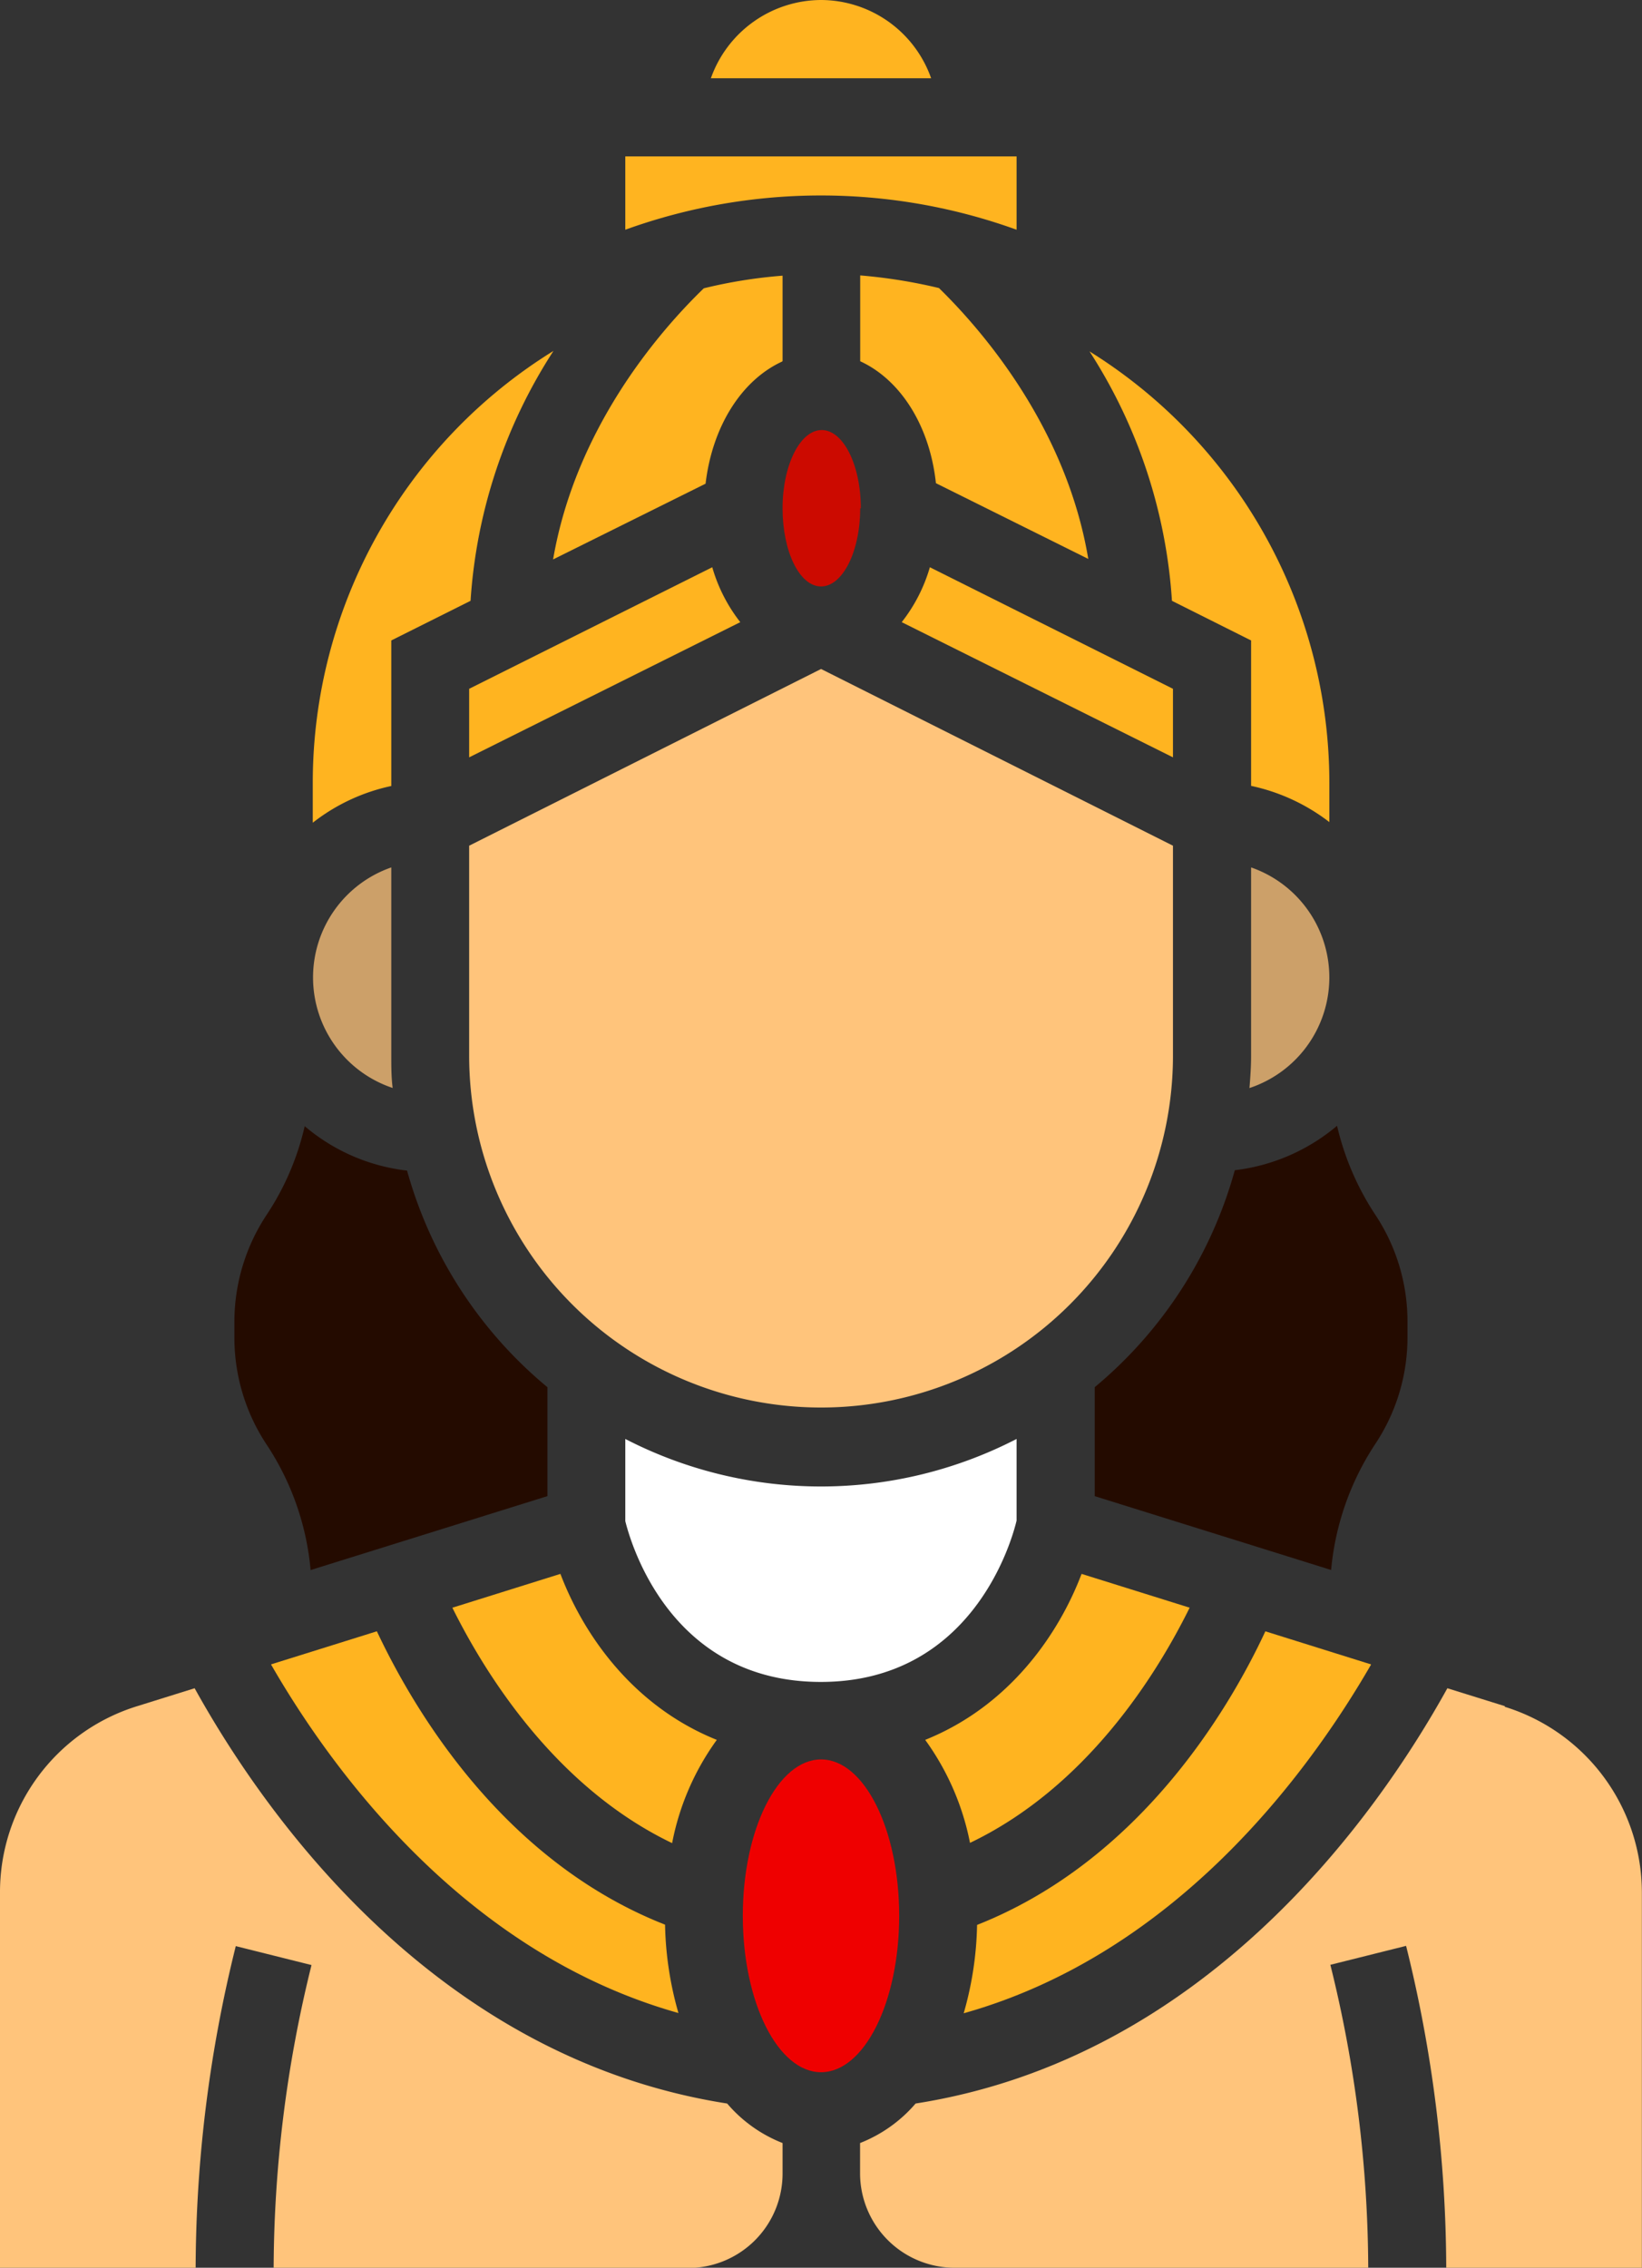 <svg xmlns="http://www.w3.org/2000/svg" viewBox="0 0 130.09 179.66"><rect x="0" y="0" width="130.09" height="179.66" fill="#333333" stroke="none"/><defs><style>.cls-1{fill:#fff;}.cls-2{fill:#ffb420;}.cls-3,.cls-6{fill:#ffc47b;}.cls-3{opacity:0.75;}.cls-4{fill:#cc0a00;}.cls-5{fill:#240b00;}.cls-7{fill:#ef0000;}</style></defs><g id="Layer_2" data-name="Layer 2"><g id="Layer_1-2" data-name="Layer 1"><path class="cls-1" d="M80.54,120.47V114a33.79,33.79,0,0,1-31,0v6.51c.47,1.89,3.65,12.74,15.49,12.74S80.09,122.36,80.54,120.47Z"/><path class="cls-2" d="M92.93,54.57,73.67,44.94a12.78,12.78,0,0,1-2.23,4.35L92.93,60Z"/><path class="cls-3" d="M99.12,68.72V83.64c0,.86-.06,1.71-.13,2.56a9.23,9.23,0,0,0,.13-17.48Z"/><path class="cls-2" d="M94.26,127.37l-8.57-2.68c-1.78,4.69-5.65,10.44-12.39,13.15A20.68,20.68,0,0,1,76.85,146c9.2-4.4,14.76-13.27,17.41-18.65Z"/><path class="cls-4" d="M68.15,40.27c0,3.42-1.39,6.19-3.1,6.19S62,43.69,62,40.27s1.39-6.2,3.1-6.2,3.1,2.77,3.1,6.2Z"/><path class="cls-5" d="M86.73,109.9v8.63l18.73,5.85a21.69,21.69,0,0,1,3.47-9.94,15.26,15.26,0,0,0,2.58-8.51V104.7a15.29,15.29,0,0,0-2.58-8.51,21.71,21.71,0,0,1-3-7,15.35,15.35,0,0,1-8.1,3.52A34.19,34.19,0,0,1,86.73,109.9Z"/><path class="cls-2" d="M44.4,124.69l-8.56,2.68c2.67,5.38,8.24,14.25,17.41,18.65a20.53,20.53,0,0,1,3.54-8.18c-6.74-2.71-10.61-8.46-12.39-13.15Z"/><path class="cls-2" d="M29.85,129.24l-8.38,2.62c5,8.69,15.55,22.92,32.28,27.62a27,27,0,0,1-1.06-7c-12.73-5-19.81-16.81-22.84-23.26Z"/><path class="cls-2" d="M37.17,54.57V60L58.65,49.29a12.77,12.77,0,0,1-2.22-4.35Z"/><path class="cls-6" d="M92.93,67V83.63a27.88,27.88,0,0,1-55.76,0V67L65.05,53Z"/><path class="cls-2" d="M108.62,131.86l-8.37-2.62c-3,6.45-10.12,18.23-22.84,23.26a26.93,26.93,0,0,1-1.06,7c16.73-4.7,27.25-18.92,32.27-27.62Z"/><path class="cls-5" d="M24.63,124.38l18.74-5.85V109.9A34.14,34.14,0,0,1,32.25,92.74a15.19,15.19,0,0,1-8.11-3.52,21.19,21.19,0,0,1-3,7,15.37,15.37,0,0,0-2.57,8.52v1.22a15.33,15.33,0,0,0,2.57,8.51,21.46,21.46,0,0,1,3.47,9.94Z"/><path class="cls-6" d="M15.42,133.75l-4.55,1.42A15.42,15.42,0,0,0,0,150v29.71H15.5a106.65,106.65,0,0,1,3.18-25.53l6,1.5a100.8,100.8,0,0,0-3,24H54.47A7.48,7.48,0,0,0,62,172.18v-2.4a11.08,11.08,0,0,1-4.39-3.13C34.63,163.06,21.1,144,15.42,133.75Z"/><path class="cls-6" d="M119.23,135.17l-4.56-1.42C109,144,95.46,163.06,72.54,166.65a11.18,11.18,0,0,1-4.4,3.13v2.4a7.49,7.49,0,0,0,7.48,7.48H108.4a100.8,100.8,0,0,0-3-24l6-1.5a106.65,106.65,0,0,1,3.18,25.53h15.5V150a15.41,15.41,0,0,0-10.86-14.78Z"/><path class="cls-2" d="M99.12,50.74V62.26a15.41,15.41,0,0,1,6.2,2.87V62a40.27,40.27,0,0,0-19-34.16A41.34,41.34,0,0,1,92.85,47.6Z"/><path class="cls-7" d="M71.24,151.78c0,6.84-2.77,12.39-6.19,12.39s-6.2-5.55-6.2-12.39,2.78-12.39,6.2-12.39,6.19,5.54,6.19,12.39Z"/><path class="cls-3" d="M31.11,86.2C31,85.35,31,84.5,31,83.63V68.72a9.23,9.23,0,0,0,.13,17.48Z"/><path class="cls-2" d="M31,50.74l6.28-3.14a41.3,41.3,0,0,1,6.57-19.8A40.22,40.22,0,0,0,24.78,62v3.18A15.22,15.22,0,0,1,31,62.27Z"/><path class="cls-2" d="M65.05,0a9.3,9.3,0,0,0-8.73,6.2H73.77A9.28,9.28,0,0,0,65.05,0Z"/><path class="cls-2" d="M68.15,21.84v6.78c3.18,1.46,5.51,5.09,6,9.66l12.07,6C84.5,34,78,26.35,74.39,22.82a41.39,41.39,0,0,0-6.24-1Z"/><path class="cls-2" d="M80.54,18.2V12.39h-31V18.2a45.62,45.62,0,0,1,31,0Z"/><path class="cls-2" d="M62,28.61V21.84a39,39,0,0,0-6.24,1C52.12,26.36,45.59,34,43.82,44.32l12.08-6c.54-4.57,2.87-8.2,6.05-9.67Z"/></g></g></svg>